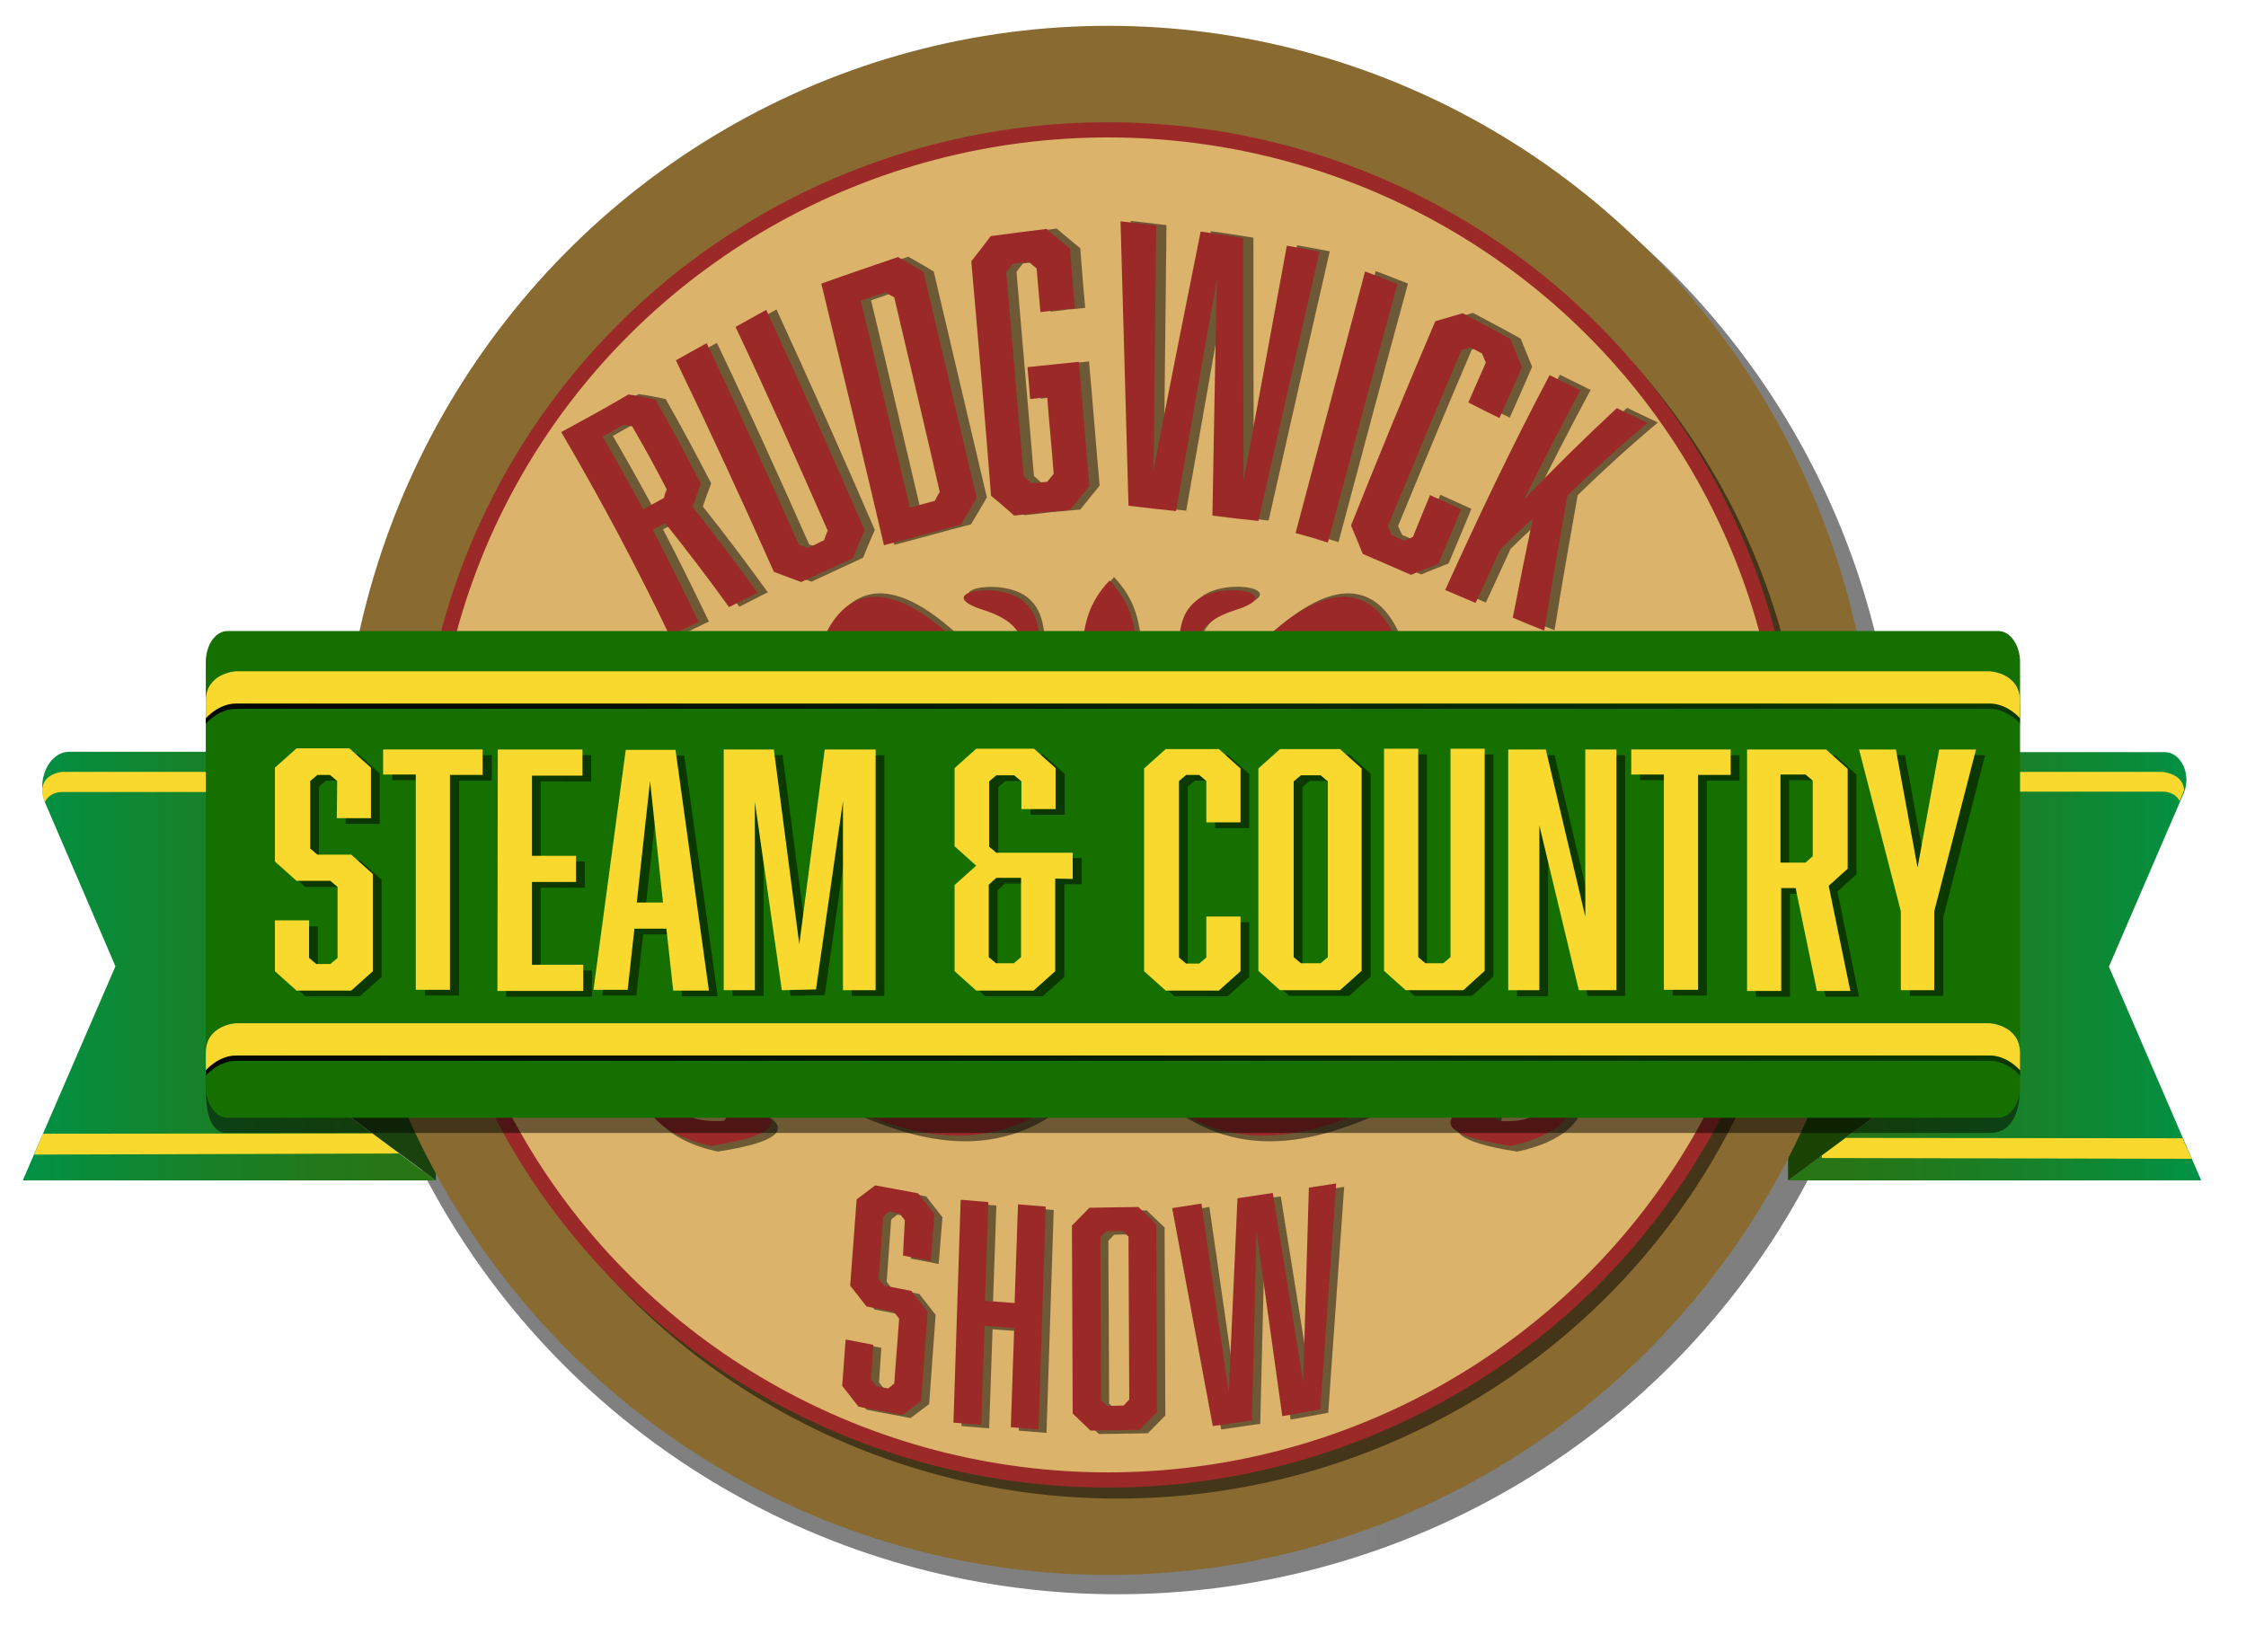 <?xml version="1.0" encoding="utf-8"?>
<!-- Generator: Adobe Illustrator 25.0.1, SVG Export Plug-In . SVG Version: 6.00 Build 0)  -->
<svg version="1.1" id="Layer_1" xmlns="http://www.w3.org/2000/svg" xmlns:xlink="http://www.w3.org/1999/xlink" x="0px" y="0px"
	 viewBox="0 0 591.5 435.2" style="enable-background:new 0 0 591.5 435.2;" xml:space="preserve">
<style type="text/css">
	.st0{fill:none;stroke:url(#SVGID_1_);stroke-width:11;stroke-miterlimit:10;}
	.st1{fill:url(#SVGID_2_);}
	.st2{fill:#FAD92F;}
	.st3{fill:#1A4203;}
	.st4{fill:url(#SVGID_3_);}
	.st5{fill:#1A420D;}
	.st6{fill:#896B31;}
	.st7{fill:none;stroke:url(#SVGID_4_);stroke-width:11;stroke-miterlimit:10;}
	.st8{fill:#DBB36B;stroke:#9B2927;stroke-width:4;stroke-miterlimit:10;}
	.st9{fill:url(#SVGID_5_);}
	.st10{fill:url(#SVGID_6_);}
	.st11{fill:url(#SVGID_7_);}
	.st12{fill:url(#SVGID_8_);}
	.st13{fill:url(#SVGID_9_);}
	.st14{fill:url(#SVGID_10_);}
	.st15{fill:url(#SVGID_11_);}
	.st16{fill:url(#SVGID_12_);}
	.st17{fill:#9B2927;}
	.st18{fill:url(#SVGID_13_);}
	.st19{fill:url(#SVGID_14_);}
	.st20{fill:url(#SVGID_15_);}
	.st21{fill:#167000;}
	.st22{fill:url(#SVGID_16_);}
	.st23{fill:url(#SVGID_17_);}
	.st24{fill:url(#SVGID_18_);}
	.st25{fill:url(#SVGID_19_);}
	.st26{fill:url(#SVGID_20_);}
	.st27{fill:url(#SVGID_21_);}
	.st28{fill:url(#SVGID_22_);}
	.st29{fill:url(#SVGID_23_);}
	.st30{fill:url(#SVGID_24_);}
	.st31{fill:url(#SVGID_25_);}
	.st32{fill:url(#SVGID_26_);}
	.st33{fill:url(#SVGID_27_);}
	.st34{fill:url(#SVGID_28_);}
	.st35{fill:url(#SVGID_29_);}
	.st36{fill:url(#SVGID_30_);}
	.st37{fill:url(#SVGID_31_);}
	.st38{fill:url(#SVGID_32_);}
	.st39{fill:url(#SVGID_33_);}
	.st40{fill:url(#SVGID_34_);}
</style>
<linearGradient id="SVGID_1_" gradientUnits="userSpaceOnUse" x1="88.762" y1="213.18" x2="499.762" y2="213.18" gradientTransform="matrix(1 0 0 -1 0 428.761)">
	<stop  offset="5.338253e-04" style="stop-color:#000300;stop-opacity:0.5"/>
	<stop  offset="0.999" style="stop-color:#000000;stop-opacity:0.5"/>
</linearGradient>
<ellipse class="st0" cx="294.3" cy="215.6" rx="200" ry="198.8"/>
<g>
	
		<linearGradient id="SVGID_2_" gradientUnits="userSpaceOnUse" x1="470.862" y1="-113.72" x2="579.662" y2="-113.72" gradientTransform="matrix(1 0 0 -1 0 140.761)">
		<stop  offset="0" style="stop-color:#297413"/>
		<stop  offset="0.264" style="stop-color:#23781A"/>
		<stop  offset="0.645" style="stop-color:#14842D"/>
		<stop  offset="1" style="stop-color:#009245"/>
	</linearGradient>
	<path class="st1" d="M579.7,310.9H470.9l60.2-44.6v-68.2h39c4.3,0,7.1,5.9,5,10.8l-19.7,45.7L579.7,310.9z"/>
	<polygon class="st2" points="577.2,305.2 479.8,305 479.9,299.7 574.8,299.8 	"/>
	<polygon class="st3" points="470.9,310.9 470.9,290.7 498.2,290.7 	"/>
	<path class="st2" d="M524,203.3h45.4c0,0,5.5,0.3,5.8,4.8c-0.2,0.5-1.2,2.9-1.2,2.9s-0.9-2.5-4.6-2.5H524V203.3z"/>
</g>
<g>
	
		<linearGradient id="SVGID_3_" gradientUnits="userSpaceOnUse" x1="5.962" y1="-113.67" x2="114.662" y2="-113.67" gradientTransform="matrix(1 0 0 -1 0 140.761)">
		<stop  offset="0" style="stop-color:#009245"/>
		<stop  offset="0.355" style="stop-color:#14842D"/>
		<stop  offset="0.736" style="stop-color:#23781A"/>
		<stop  offset="1" style="stop-color:#297413"/>
	</linearGradient>
	<path class="st4" d="M6,310.9h108.7L55,266.6V198H18.3c-5.5,0-8.9,7.6-6.3,13.7l18.4,42.8L6,310.9z"/>
	<polygon class="st2" points="9,304.1 106.4,303.8 106.3,298.5 11.3,298.6 	"/>
	<polygon class="st5" points="114.8,310.9 114.8,290.7 87.5,290.7 	"/>
	<path class="st2" d="M61.9,203.3H16.5c0,0-5.2,0.3-5.4,4.8c0.2,2,0.7,3.2,0.7,3.2s1-2.7,4.7-2.7h45.4V203.3z"/>
</g>
<g>
	<ellipse class="st6" cx="291.8" cy="210.8" rx="202" ry="204"/>
	
		<linearGradient id="SVGID_4_" gradientUnits="userSpaceOnUse" x1="112.962" y1="213.88" x2="475.762" y2="213.88" gradientTransform="matrix(1 0 0 -1 0 428.761)">
		<stop  offset="5.338253e-04" style="stop-color:#000300;stop-opacity:0.5"/>
		<stop  offset="0.999" style="stop-color:#000000;stop-opacity:0.5"/>
	</linearGradient>
	<ellipse class="st7" cx="294.4" cy="214.9" rx="175.9" ry="174.3"/>
	<ellipse class="st8" cx="291.8" cy="212" rx="179.6" ry="177.8"/>
</g>
<g>
	<g>
		
			<linearGradient id="SVGID_5_" gradientUnits="userSpaceOnUse" x1="150.462" y1="293.18" x2="202.229" y2="293.18" gradientTransform="matrix(1 0 0 -1 0 428.761)">
			<stop  offset="5.338253e-04" style="stop-color:#000300;stop-opacity:0.5"/>
			<stop  offset="0.999" style="stop-color:#000000;stop-opacity:0.5"/>
		</linearGradient>
		<path class="st9" d="M150.5,113.7c7-3.8,10.7-5.8,17.7-9.9c2.9,0.4,4.3,0.7,7.1,1.3c4.9,8.6,7.2,13,12,22.2
			c-0.9,2.4-1.4,3.7-2.2,6.1c5.9,7.4,11.6,15,17.1,22.6c-3,1.5-4.5,2.3-7.5,3.8c-5.4-7.5-11-14.8-16.8-22.1
			c-1.3,0.6-1.9,1.1-3.3,1.7c4.2,8,8.2,16.2,12.1,24.3c-3.1,1.5-4.6,2.2-7.6,3.7C170.4,149.3,160.9,131.4,150.5,113.7z M178.3,128.7
			c-3.6-6.9-5.4-10.2-9.1-16.6c-1-0.2-1.4-0.3-2.3-0.4c-2.2,1.3-3.4,1.9-5.5,3.1c4.3,7.4,6.4,11.2,10.7,19.1c2.2-1.2,3.3-1.7,5.5-3
			C177.8,130,178,129.6,178.3,128.7z"/>
		
			<linearGradient id="SVGID_6_" gradientUnits="userSpaceOnUse" x1="180.607" y1="311.43" x2="230.243" y2="311.43" gradientTransform="matrix(1 0 0 -1 0 428.761)">
			<stop  offset="5.338253e-04" style="stop-color:#000300;stop-opacity:0.5"/>
			<stop  offset="0.999" style="stop-color:#000000;stop-opacity:0.5"/>
		</linearGradient>
		<path class="st10" d="M227.3,146.9c-5.4,2.5-8.2,3.8-13.6,6.3c-2.9-1.1-4.4-1.6-7.2-2.7c-8.3-18.7-16.9-37.3-25.8-55.7
			c3.2-1.8,4.8-2.7,8.1-4.5c8.4,17.6,16.4,35.3,24.3,53.1c1,0.3,1.5,0.5,2.4,0.8c1.7-0.7,2.4-1.2,4.2-2c0.4-1,0.5-1.5,1-2.5
			c-7.9-18-15.9-36-24.3-53.7c3.2-1.8,4.9-2.7,8.1-4.5c8.8,19.2,17.5,38.6,25.9,58.1C229.1,142.4,228.5,144,227.3,146.9z"/>
		
			<linearGradient id="SVGID_7_" gradientUnits="userSpaceOnUse" x1="218.962" y1="323.23" x2="259.862" y2="323.23" gradientTransform="matrix(1 0 0 -1 0 428.761)">
			<stop  offset="5.338253e-04" style="stop-color:#000300;stop-opacity:0.5"/>
			<stop  offset="0.999" style="stop-color:#000000;stop-opacity:0.5"/>
		</linearGradient>
		<path class="st11" d="M245.9,71.5c4.7,19.9,9.3,39.7,14,59.5c-1.7,2.9-2.4,4.2-4.2,7.1c-8.1,2.1-12.1,3.3-20.2,5.4
			c-5.4-23-10.9-45.9-16.5-68.9c8.1-2.9,12.1-4.2,20.2-7C241.9,69.2,243.3,69.9,245.9,71.5z M250.2,129.5c-3.9-17.1-8-34.2-12-51.3
			c-0.9-0.5-1.4-0.7-2.2-1.3c-2.7,0.8-3.9,1.3-6.6,2.2c4.4,18.2,8.6,36.4,12.9,54.5c2.7-0.7,3.9-1.1,6.6-1.8
			C249.5,130.9,249.7,130.3,250.2,129.5z"/>
		
			<linearGradient id="SVGID_8_" gradientUnits="userSpaceOnUse" x1="258.462" y1="330.83" x2="289.562" y2="330.83" gradientTransform="matrix(1 0 0 -1 0 428.761)">
			<stop  offset="5.338253e-04" style="stop-color:#000300;stop-opacity:0.5"/>
			<stop  offset="0.999" style="stop-color:#000000;stop-opacity:0.5"/>
		</linearGradient>
		<path class="st12" d="M258.5,68.7c2-2.6,3.1-3.9,5.1-6.6c5.9-0.8,8.8-1.2,14.7-1.9c2.4,2.1,3.7,3.1,6.2,5.2
			c0.5,6.2,0.7,9.4,1.3,15.7c-3.6,0.3-5.4,0.5-9.1,1c-0.4-4.7-0.6-7-1-11.5c-0.9-0.7-1.3-1.1-2-1.7c-1.7,0.2-2.6,0.3-4.3,0.5
			c-0.6,0.8-1.1,1.3-1.7,2.2c1.5,18,3.1,35.9,4.6,53.8c0.9,0.7,1.2,1.1,2,1.8c1.7-0.2,2.6-0.2,4.2-0.4c0.6-0.8,1.1-1.3,1.7-2.1
			c-0.6-8-1.1-12.2-1.7-20.2c-1.8,0.2-2.7,0.3-4.5,0.5c-0.3-3.4-0.4-5-0.7-8.4c5.4-0.6,8.1-0.8,13.5-1.4c1,10.9,1.8,21.8,2.8,32.7
			c-2,2.5-3.1,3.8-5.1,6.3c-5.9,0.5-8.8,0.8-14.7,1.5c-2.4-2.1-3.6-3.2-6.1-5.2C262.1,109.8,260.3,89.3,258.5,68.7z"/>
		
			<linearGradient id="SVGID_9_" gradientUnits="userSpaceOnUse" x1="297.762" y1="331.13" x2="350.062" y2="331.13" gradientTransform="matrix(1 0 0 -1 0 428.761)">
			<stop  offset="5.338253e-04" style="stop-color:#000300;stop-opacity:0.5"/>
			<stop  offset="0.999" style="stop-color:#000000;stop-opacity:0.5"/>
		</linearGradient>
		<path class="st13" d="M322,135.7c0.4-20.8,0.7-41.6,1.2-62.4c-3.6,20.4-7.2,40.8-10.8,61.2c-5-0.5-7.5-0.8-12.5-1.4
			c-0.7-25-1.4-49.9-2.1-74.9c3.7,0.4,5.6,0.6,9.4,1.1c-0.2,21.5-0.5,42.9-0.7,64.4c4-20.9,8.2-41.9,12.4-62.8
			c4.5,0.6,6.7,1,11.2,1.7c0,21.4,0,42.6,0.1,64c3.8-20.6,7.6-41.4,11.4-62c3.5,0.6,5.2,1,8.6,1.6c-5.4,23.6-10.8,47.3-16.1,70.9
			C329.2,136.6,326.9,136.3,322,135.7z"/>
		
			<linearGradient id="SVGID_10_" gradientUnits="userSpaceOnUse" x1="343.897" y1="321.68" x2="370.739" y2="321.68" gradientTransform="matrix(1 0 0 -1 0 428.761)">
			<stop  offset="5.338253e-04" style="stop-color:#000300;stop-opacity:0.5"/>
			<stop  offset="0.999" style="stop-color:#000000;stop-opacity:0.5"/>
		</linearGradient>
		<path class="st14" d="M362.3,71.4c3.4,1.3,5.1,1.9,8.5,3.3c-6.2,22.6-12.2,45.4-18.3,68.1c-3.4-1.1-5.1-1.6-8.5-2.5
			C350,117.3,356.1,94.4,362.3,71.4z"/>
		
			<linearGradient id="SVGID_11_" gradientUnits="userSpaceOnUse" x1="358.462" y1="311.93" x2="403.412" y2="311.93" gradientTransform="matrix(1 0 0 -1 0 428.761)">
			<stop  offset="5.338253e-04" style="stop-color:#000300;stop-opacity:0.5"/>
			<stop  offset="0.999" style="stop-color:#000000;stop-opacity:0.5"/>
		</linearGradient>
		<path class="st15" d="M380.7,84.5c2.9-0.8,4.4-1.3,7.2-2.1c5,2.7,7.6,4,12.6,6.8c1.2,3,1.8,4.4,3,7.4c-2.3,5.3-3.5,8-5.9,13.4
			c-3.3-1.6-4.9-2.4-8.2-4.1c1.8-4.2,2.8-6.3,4.6-10.5c-0.4-1-0.6-1.5-1-2.4c-1.2-0.6-1.8-1-3.1-1.6c-1,0.3-1.4,0.4-2.3,0.7
			c-6.6,15.4-13,30.9-19.4,46.4c0.4,1,0.6,1.5,1.1,2.4c1.3,0.5,1.8,0.8,3.1,1.4c1-0.4,1.5-0.5,2.4-1c1.8-4.4,2.7-6.6,4.5-11
			c3.3,1.5,4.9,2.2,8.2,3.7c-2.3,5.7-3.6,8.6-6,14.4c-2.9,1.2-4.4,1.7-7.2,2.9c-5-2.2-7.6-3.3-12.7-5.5c-1.2-3-1.8-4.4-3.1-7.5
			C365.7,120.5,373,102.5,380.7,84.5z"/>
		
			<linearGradient id="SVGID_12_" gradientUnits="userSpaceOnUse" x1="383.262" y1="296.43" x2="436.562" y2="296.43" gradientTransform="matrix(1 0 0 -1 0 428.761)">
			<stop  offset="5.338253e-04" style="stop-color:#000300;stop-opacity:0.5"/>
			<stop  offset="0.999" style="stop-color:#000000;stop-opacity:0.5"/>
		</linearGradient>
		<path class="st16" d="M397.8,144.6c-2.6,5.6-3.8,8.4-6.5,14.1c-3.2-1.4-4.8-2-8-3.4c8.6-19,17.6-37.9,27.5-56.6
			c3.2,1.6,4.9,2.4,8.1,4c-5.1,9.5-10,19-14.8,28.7c7.9-8.2,16-16.2,24.4-24c3.2,1.6,4.9,2.3,8.1,3.9c-7.3,6.1-14.4,12.6-21.1,19.1
			c-2.1,11.8-4.2,23.7-6.1,35.6c-3.3-1.3-5-2-8.3-3.4c1.7-8.8,3.5-17.6,5.3-26.2C403.1,139.6,401.2,141.2,397.8,144.6z"/>
	</g>
</g>
<g>
	<g>
		<path class="st17" d="M147.8,113.8c7-3.8,10.7-5.8,17.7-9.9c2.9,0.4,4.3,0.7,7.1,1.3c4.9,8.6,7.2,13,12,22.2
			c-0.9,2.4-1.4,3.7-2.2,6.1c5.9,7.4,11.6,15,17.1,22.6c-3,1.5-4.5,2.3-7.5,3.8c-5.4-7.5-11-14.8-16.8-22.1
			c-1.3,0.6-1.9,1.1-3.3,1.7c4.2,8,8.2,16.2,12.1,24.3c-3.1,1.5-4.6,2.2-7.6,3.7C167.7,149.4,158.2,131.5,147.8,113.8z M175.6,128.9
			c-3.6-6.9-5.4-10.2-9.1-16.6c-1-0.2-1.4-0.3-2.3-0.4c-2.2,1.3-3.4,1.9-5.5,3.1c4.3,7.4,6.4,11.2,10.7,19.1c2.2-1.2,3.3-1.7,5.5-3
			C175,130.1,175.3,129.7,175.6,128.9z"/>
		<path class="st17" d="M224.6,147c-5.4,2.5-8.2,3.8-13.6,6.3c-2.9-1.1-4.4-1.6-7.2-2.7c-8.3-18.7-16.9-37.3-25.8-55.7
			c3.2-1.8,4.8-2.7,8.1-4.5c8.4,17.6,16.4,35.3,24.3,53.1c1,0.3,1.5,0.5,2.4,0.8c1.7-0.7,2.4-1.2,4.2-2c0.4-1,0.5-1.5,1-2.5
			c-7.9-18-15.9-36-24.3-53.7c3.2-1.8,4.9-2.7,8.1-4.5c8.8,19.2,17.5,38.6,25.9,58.1C226.4,142.5,225.7,144.1,224.6,147z"/>
		<path class="st17" d="M243.2,71.6c4.7,19.9,9.3,39.7,14,59.5c-1.7,2.9-2.4,4.2-4.2,7.1c-8.1,2.1-12.1,3.3-20.2,5.4
			c-5.4-23-10.9-45.9-16.5-68.9c8.1-2.9,12.1-4.2,20.2-7C239.2,69.3,240.6,70,243.2,71.6z M247.5,129.6c-3.9-17.1-8-34.2-12-51.3
			c-0.9-0.5-1.4-0.7-2.2-1.3c-2.7,0.8-3.9,1.3-6.6,2.2c4.4,18.2,8.6,36.4,12.9,54.5c2.7-0.7,3.9-1.1,6.6-1.8
			C246.7,131,246.9,130.4,247.5,129.6z"/>
		<path class="st17" d="M255.8,68.8c2-2.6,3.1-3.9,5.1-6.6c5.9-0.8,8.8-1.2,14.7-1.9c2.4,2.1,3.7,3.1,6.2,5.2
			c0.5,6.2,0.7,9.4,1.3,15.7c-3.6,0.3-5.4,0.5-9.1,1c-0.4-4.7-0.6-7-1-11.5c-0.9-0.7-1.3-1.1-2-1.7c-1.7,0.2-2.6,0.3-4.3,0.5
			c-0.6,0.8-1.1,1.3-1.7,2.2c1.5,18,3.1,35.9,4.6,53.8c0.9,0.7,1.2,1.1,2,1.8c1.7-0.2,2.6-0.2,4.2-0.4c0.6-0.8,1.1-1.3,1.7-2.1
			c-0.6-8-1.1-12.2-1.7-20.2c-1.8,0.2-2.7,0.3-4.5,0.5c-0.3-3.4-0.4-5-0.7-8.4c5.4-0.6,8.1-0.8,13.5-1.4c1,10.9,1.8,21.8,2.8,32.7
			c-2,2.5-3.1,3.8-5.1,6.3c-5.9,0.5-8.8,0.8-14.7,1.5c-2.4-2.1-3.6-3.2-6.1-5.2C259.4,109.9,257.6,89.4,255.8,68.8z"/>
		<path class="st17" d="M319.3,135.8c0.4-20.8,0.7-41.6,1.2-62.4c-3.6,20.4-7.2,40.8-10.8,61.2c-5-0.5-7.5-0.8-12.5-1.4
			c-0.7-25-1.4-49.9-2.1-74.9c3.7,0.4,5.6,0.6,9.4,1.1c-0.2,21.5-0.5,42.9-0.7,64.4c4-20.9,8.2-41.9,12.4-62.8
			c4.5,0.6,6.7,1,11.2,1.7c0,21.4,0,42.6,0.1,64c3.8-20.6,7.6-41.4,11.4-62c3.5,0.6,5.2,1,8.6,1.6c-5.4,23.6-10.8,47.3-16.1,70.9
			C326.5,136.7,324.2,136.4,319.3,135.8z"/>
		<path class="st17" d="M359.5,71.5c3.4,1.3,5.1,1.9,8.5,3.3c-6.2,22.6-12.2,45.4-18.3,68.1c-3.4-1.1-5.1-1.6-8.5-2.5
			C347.3,117.4,353.4,94.5,359.5,71.5z"/>
		<path class="st17" d="M378,84.6c2.9-0.8,4.4-1.3,7.2-2.1c5,2.7,7.6,4,12.6,6.8c1.2,3,1.8,4.4,3,7.4c-2.3,5.3-3.5,8-5.9,13.4
			c-3.3-1.6-4.9-2.4-8.2-4.1c1.8-4.2,2.8-6.3,4.6-10.5c-0.4-1-0.6-1.5-1-2.4c-1.2-0.6-1.8-1-3.1-1.6c-1,0.3-1.4,0.4-2.3,0.7
			c-6.6,15.4-13,30.9-19.4,46.4c0.4,1,0.6,1.5,1.1,2.4c1.3,0.5,1.8,0.8,3.1,1.4c1-0.4,1.5-0.5,2.4-1c1.8-4.4,2.7-6.6,4.5-11
			c3.3,1.5,4.9,2.2,8.2,3.7c-2.3,5.7-3.6,8.6-6,14.4c-2.9,1.2-4.4,1.7-7.2,2.9c-5-2.2-7.6-3.3-12.7-5.5c-1.2-3-1.8-4.4-3.1-7.5
			C362.9,120.6,370.3,102.6,378,84.6z"/>
		<path class="st17" d="M395.1,144.7c-2.6,5.6-3.8,8.4-6.5,14.1c-3.2-1.4-4.8-2-8-3.4c8.6-19,17.6-37.9,27.5-56.6
			c3.2,1.6,4.9,2.4,8.1,4c-5.1,9.5-10,19-14.8,28.7c7.9-8.2,16-16.2,24.4-24c3.2,1.6,4.9,2.3,8.1,3.9c-7.3,6.1-14.4,12.6-21.1,19.1
			c-2.1,11.8-4.2,23.7-6.1,35.6c-3.3-1.3-5-2-8.3-3.4c1.7-8.8,3.5-17.6,5.3-26.2C400.3,139.7,398.5,141.3,395.1,144.7z"/>
	</g>
</g>
<linearGradient id="SVGID_13_" gradientUnits="userSpaceOnUse" x1="155.269" y1="250.88" x2="431.455" y2="250.88" gradientTransform="matrix(1 0 0 -1 0 428.761)">
	<stop  offset="5.338253e-04" style="stop-color:#000300;stop-opacity:0.5"/>
	<stop  offset="0.999" style="stop-color:#000000;stop-opacity:0.5"/>
</linearGradient>
<path class="st18" d="M293.4,152c-11.6,12.3-1.8,21.3-15.8,19.7c-4.3-0.7-0.4-9.2-7.2-14.5c-6.8-5.2-24.1-1.8-10.1,2.6
	c14,4.4,9.3,12.8,9.3,12.8c0.2,11.7,22.6,4.4,9.6,11c-26.5,18.6-63.8,7.7-51.7-13c17.8-10,14,9.4,14,9.4c-15.3-4.7,3.5,7.4,3.5,7.4
	c27.2,0,6.4-21,6.4-21c-30.7-27.5-35.9,9.8-35.9,9.8c-17.8-13.6-46.1,8.2-46.1,8.2c-21.7-0.8-13.6,5.1-6.8,6.9
	c6.8,1.9,16.7-9.7,18.1,0c1.4,9.7,16,12.5,16,12.5c30.6-5.1,3.2-13.3,3.2-13.3c-9.5,0-3.8,3-3.8,3c6.7,0,3.7,3.7,3.7,3.7
	c-12,0.8-10.5-5.6-10.5-5.6c8.5-38.4,55.5,39.6,96.3-4.4l7.8-0.4l7.8,0.4c40.8,44,87.7-34,96.3,4.4c0,0,1.6,6.6-10.5,5.6
	c0,0-3-3.7,3.7-3.7c0,0,5.6-3-3.8-3c0,0-27.3,8.2,3.2,13.3c0,0,14.6-2.6,16-12.5c1.4-9.8,11.3,1.9,18.1,0c6.8-1.9,14.9-7.8-6.8-6.9
	c0,0-28.3-21.9-46.1-8.2c0,0-5.2-37.3-35.9-9.8c0,0-20.7,21,6.4,21c0,0,18.9-12,3.5-7.4c0,0-3.8-19.5,14-9.4
	c12.1,20.7-25,31.5-51.7,13c-13-6.5,9.4,0.8,9.6-11c0,0-4.7-8.4,9.3-12.8s-3.3-7.9-10.1-2.6c-6.8,5.2-2.9,13.7-7.2,14.5
	C295.2,173.3,305,164.3,293.4,152"/>
<linearGradient id="SVGID_14_" gradientUnits="userSpaceOnUse" x1="143.993" y1="151.38" x2="444.493" y2="151.38" gradientTransform="matrix(1 0 0 -1 0 428.761)">
	<stop  offset="5.338253e-04" style="stop-color:#000300;stop-opacity:0.5"/>
	<stop  offset="0.999" style="stop-color:#000000;stop-opacity:0.5"/>
</linearGradient>
<path class="st19" d="M294.5,251.5c-12.6,12.3-2,21.3-17.2,19.7c-4.6-0.7-0.5-9.2-7.9-14.5c-7.4-5.2-26.2-1.8-11,2.6
	c15.2,4.4,10.1,12.8,10.1,12.8c0.2,11.7,24.6,4.4,10.4,11c-28.9,18.6-69.4,7.7-56.2-13c19.4-10,15.2,9.4,15.2,9.4
	c-16.7-4.7,3.8,7.4,3.8,7.4c29.6,0,7-21,7-21c-33.4-27.5-39.1,9.8-39.1,9.8c-19.4-13.6-50.2,8.2-50.2,8.2
	c-23.7-0.8-14.8,5.1-7.4,6.9c7.4,1.9,18.2-9.7,19.7,0s17.4,12.5,17.4,12.5c33.3-5.1,3.5-13.3,3.5-13.3c-10.3,0-4.2,3-4.2,3
	c7.3,0,4.1,3.7,4.1,3.7c-13.1,0.8-11.5-5.6-11.5-5.6c9.3-38.4,60.4,39.6,104.8-4.4l8.5-0.4l8.5,0.4c44.4,44,95.4-34,104.8,4.4
	c0,0,1.7,6.6-11.5,5.6c0,0-3.2-3.7,4.1-3.7c0,0,6.1-3-4.2-3c0,0-29.7,8.2,3.5,13.3c0,0,15.9-2.6,17.4-12.5s12.3,1.9,19.7,0
	s16.2-7.8-7.4-6.9c0,0-30.8-21.9-50.2-8.2c0,0-5.7-37.3-39.1-9.8c0,0-22.5,21,7,21c0,0,20.5-12,3.8-7.4c0,0-4.2-19.5,15.2-9.4
	c13.2,20.7-27.2,31.5-56.2,13c-14.1-6.5,10.2,0.8,10.4-11c0,0-5.1-8.4,10.1-12.8s-3.6-7.9-11-2.6c-7.4,5.2-3.1,13.7-7.9,14.5
	C296.5,272.7,307.1,263.7,294.5,251.5"/>
<path class="st17" d="M292.7,250c-12.6,12.3-2,21.3-17.2,19.7c-4.6-0.7-0.5-9.2-7.9-14.5c-7.4-5.2-26.2-1.8-11,2.6
	c15.2,4.4,10.1,12.8,10.1,12.8c0.2,11.7,24.6,4.4,10.4,11c-28.9,18.6-69.4,7.7-56.2-13c19.4-10,15.2,9.4,15.2,9.4
	c-16.7-4.7,3.8,7.4,3.8,7.4c29.6,0,7-21,7-21c-33.4-27.5-39.1,9.8-39.1,9.8c-19.4-13.6-50.2,8.2-50.2,8.2
	c-23.7-0.8-14.8,5.1-7.4,6.9c7.4,1.9,18.2-9.7,19.7,0s17.4,12.5,17.4,12.5c33.3-5.1,3.5-13.3,3.5-13.3c-10.3,0-4.2,3-4.2,3
	c7.3,0,4.1,3.7,4.1,3.7c-13.1,0.8-11.5-5.6-11.5-5.6c9.3-38.4,60.4,39.6,104.8-4.4l8.5-0.4l8.5,0.4c44.4,44,95.4-34,104.8,4.4
	c0,0,1.7,6.6-11.5,5.6c0,0-3.2-3.7,4.1-3.7c0,0,6.1-3-4.2-3c0,0-29.7,8.2,3.5,13.3c0,0,15.9-2.6,17.4-12.5c1.5-9.8,12.3,1.9,19.7,0
	c7.4-1.9,16.2-7.8-7.4-6.9c0,0-30.8-21.9-50.2-8.2c0,0-5.7-37.3-39.1-9.8c0,0-22.5,21,7,21c0,0,20.5-12,3.8-7.4
	c0,0-4.2-19.5,15.2-9.4c13.2,20.7-27.2,31.5-56.2,13c-14.1-6.5,10.2,0.8,10.4-11c0,0-5.1-8.4,10.1-12.8s-3.6-7.9-11-2.6
	c-7.4,5.2-3.1,13.7-7.9,14.5C294.7,271.2,305.4,262.2,292.7,250"/>
<path class="st17" d="M292.2,152.9c-11.6,12.3-1.8,21.3-15.8,19.7c-4.3-0.7-0.4-9.2-7.2-14.5c-6.8-5.2-24.1-1.8-10.1,2.6
	c14,4.4,9.3,12.8,9.3,12.8c0.2,11.7,22.6,4.4,9.6,11c-26.5,18.6-63.8,7.7-51.7-13c17.8-10,14,9.4,14,9.4c-15.3-4.7,3.5,7.4,3.5,7.4
	c27.2,0,6.4-21,6.4-21c-30.7-27.5-35.9,9.8-35.9,9.8c-17.8-13.6-46.1,8.2-46.1,8.2c-21.7-0.8-13.6,5.1-6.8,6.9
	c6.8,1.9,16.7-9.7,18.1,0s16,12.5,16,12.5c30.6-5.1,3.2-13.3,3.2-13.3c-9.5,0-3.8,3-3.8,3c6.7,0,3.7,3.7,3.7,3.7
	c-12,0.8-10.5-5.6-10.5-5.6c8.5-38.4,55.5,39.6,96.3-4.4l7.8-0.4l7.8,0.4c40.8,44,87.7-34,96.3,4.4c0,0,1.6,6.6-10.5,5.6
	c0,0-3-3.7,3.7-3.7c0,0,5.6-3-3.8-3c0,0-27.3,8.2,3.2,13.3c0,0,14.6-2.6,16-12.5s11.3,1.9,18.1,0c6.8-1.9,14.9-7.8-6.8-6.9
	c0,0-28.3-21.9-46.1-8.2c0,0-5.2-37.3-35.9-9.8c0,0-20.7,21,6.4,21c0,0,18.9-12,3.5-7.4c0,0-3.8-19.5,14-9.4
	c12.1,20.7-25,31.5-51.7,13c-13-6.5,9.4,0.8,9.6-11c0,0-4.7-8.4,9.3-12.8s-3.3-7.9-10.1-2.6c-6.8,5.2-2.9,13.7-7.2,14.5
	C294,174.1,303.8,165.1,292.2,152.9"/>
<linearGradient id="SVGID_15_" gradientUnits="userSpaceOnUse" x1="292.511" y1="225.733" x2="293.722" y2="22.225" gradientTransform="matrix(1 0 0 -1 0 428.761)">
	<stop  offset="5.338253e-04" style="stop-color:#000300;stop-opacity:0.5"/>
	<stop  offset="0.999" style="stop-color:#000000;stop-opacity:0.5"/>
</linearGradient>
<path class="st20" d="M61.1,213.6h463c3.1,0,5.6,2.5,5.6,5.4l2.2,68.6c0,3-0.9,10.8-7.9,10.8H59.3c-5.2-0.5-5.1-9.3-5.1-12.3
	l1.2-67.2C55.5,216,58,213.6,61.1,213.6z"/>
<path class="st21" d="M59.9,166.2h466.4c3.1,0,5.7,3.7,5.7,8.2v111.8c0,4.5-2.6,8.2-5.7,8.2H59.9c-3.1,0-5.7-3.7-5.7-8.2V174.4
	C54.2,169.8,56.8,166.2,59.9,166.2z"/>
<g>
	
		<linearGradient id="SVGID_16_" gradientUnits="userSpaceOnUse" x1="54.162" y1="244.38" x2="531.962" y2="244.38" gradientTransform="matrix(1 0 0 -1 0 428.761)">
		<stop  offset="0" style="stop-color:#000300"/>
		<stop  offset="0.999" style="stop-color:#000000;stop-opacity:0.5"/>
	</linearGradient>
	<path class="st22" d="M523.9,178.2H62.2c0,0-8,0.4-8,7.8v4.6c0,0,3.3-3.9,8-3.9H524c4.7,0,8,3.9,8,3.9V186
		C531.9,178.5,523.9,178.2,523.9,178.2z"/>
	
		<linearGradient id="SVGID_17_" gradientUnits="userSpaceOnUse" x1="54.162" y1="151.68" x2="531.962" y2="151.68" gradientTransform="matrix(1 0 0 -1 0 428.761)">
		<stop  offset="0" style="stop-color:#000300"/>
		<stop  offset="0.999" style="stop-color:#000000;stop-opacity:0.5"/>
	</linearGradient>
	<path class="st23" d="M523.9,270.9H62.2c0,0-8,0.4-8,7.8v4.6c0,0,3.3-3.9,8-3.9H524c4.7,0,8,3.9,8,3.9v-4.6
		C531.9,271.4,523.9,270.9,523.9,270.9z"/>
</g>
<g>
	<path class="st2" d="M523.9,176.8H62.2c0,0-8,0.4-8,7.8v4.6c0,0,3.3-3.9,8-3.9H524c4.7,0,8,3.9,8,3.9v-4.6
		C531.9,177.1,523.9,176.8,523.9,176.8z"/>
	<path class="st2" d="M523.9,269.5H62.2c0,0-8,0.4-8,7.8v4.6c0,0,3.3-3.9,8-3.9H524c4.7,0,8,3.9,8,3.9v-4.6
		C531.9,269.9,523.9,269.5,523.9,269.5z"/>
</g>
<g>
	
		<linearGradient id="SVGID_18_" gradientUnits="userSpaceOnUse" x1="74.662" y1="198.28" x2="100.462" y2="198.28" gradientTransform="matrix(1 0 0 -1 0 428.761)">
		<stop  offset="5.338253e-04" style="stop-color:#000300;stop-opacity:0.5"/>
		<stop  offset="0.999" style="stop-color:#000000;stop-opacity:0.5"/>
	</linearGradient>
	<path class="st24" d="M91.1,207.2l-1.9-1.6h-3.3l-1.9,1.6V225l1.9,1.6h8.9l5.7,5.1v25.6l-5.7,5.1H80.4l-5.7-5.1V244h9v9.9l1.9,1.6
		h3.7l1.9-1.6v-18.7l-1.9-1.6h-8.9l-5.7-5.2v-24.7l5.7-5.1h13.9l5.7,5.1V217h-9L91.1,207.2L91.1,207.2z"/>
	
		<linearGradient id="SVGID_19_" gradientUnits="userSpaceOnUse" x1="103.187" y1="198.23" x2="129.427" y2="198.23" gradientTransform="matrix(1 0 0 -1 0 428.761)">
		<stop  offset="5.338253e-04" style="stop-color:#000300;stop-opacity:0.5"/>
		<stop  offset="0.999" style="stop-color:#000000;stop-opacity:0.5"/>
	</linearGradient>
	<path class="st25" d="M120.9,205.5v56.7h-9v-56.7h-8.6v-6.6h26.2v6.7h-8.6V205.5z"/>
	
		<linearGradient id="SVGID_20_" gradientUnits="userSpaceOnUse" x1="133.262" y1="198.08" x2="155.862" y2="198.08" gradientTransform="matrix(1 0 0 -1 0 428.761)">
		<stop  offset="5.338253e-04" style="stop-color:#000300;stop-opacity:0.5"/>
		<stop  offset="0.999" style="stop-color:#000000;stop-opacity:0.5"/>
	</linearGradient>
	<path class="st26" d="M133.4,198.9h22.3v6.9h-13.3v21.1H154v6.9h-11.6v21.8h13.5v6.9h-22.6L133.4,198.9L133.4,198.9z"/>
	
		<linearGradient id="SVGID_21_" gradientUnits="userSpaceOnUse" x1="158.562" y1="198.08" x2="188.962" y2="198.08" gradientTransform="matrix(1 0 0 -1 0 428.761)">
		<stop  offset="5.338253e-04" style="stop-color:#000300;stop-opacity:0.5"/>
		<stop  offset="0.999" style="stop-color:#000000;stop-opacity:0.5"/>
	</linearGradient>
	<path class="st27" d="M169.4,245.9l-1.8,16.3h-9l8.5-63.2h13.1l8.8,63.4h-9.4l-1.8-16.3h-8.4L169.4,245.9L169.4,245.9z
		 M173.5,207.2l-3.5,32h6.9L173.5,207.2z"/>
	
		<linearGradient id="SVGID_22_" gradientUnits="userSpaceOnUse" x1="192.903" y1="198.18" x2="232.903" y2="198.18" gradientTransform="matrix(1 0 0 -1 0 428.761)">
		<stop  offset="5.338253e-04" style="stop-color:#000300;stop-opacity:0.5"/>
		<stop  offset="0.999" style="stop-color:#000000;stop-opacity:0.5"/>
	</linearGradient>
	<path class="st28" d="M208.2,262.3l-7.1-49.6v49.6h-8.2v-63.4h13.2l6.7,51.3l6.7-51.3h13.4v63.4h-8.6v-49.8l-7.1,49.6L208.2,262.3
		L208.2,262.3z"/>
	
		<linearGradient id="SVGID_23_" gradientUnits="userSpaceOnUse" x1="253.662" y1="198.23" x2="284.862" y2="198.23" gradientTransform="matrix(1 0 0 -1 0 428.761)">
		<stop  offset="5.338253e-04" style="stop-color:#000300;stop-opacity:0.5"/>
		<stop  offset="0.999" style="stop-color:#000000;stop-opacity:0.5"/>
	</linearGradient>
	<path class="st29" d="M280.3,232.9v24.4l-5.7,5.1h-15.1l-5.7-5.1v-22.7l5.7-5.1l-5.8-5.1v-20.6l5.7-5.1h15.3l5.7,5.1v10.8h-9v-7.3
		l-1.9-1.6h-4.7l-1.9,1.6v17.1l1.9,1.6h20.1v6.9H280.3L280.3,232.9z M262.7,234.5v19.1l1.9,1.6h4.7l1.9-1.6v-20.9h-6.5L262.7,234.5z
		"/>
	
		<linearGradient id="SVGID_24_" gradientUnits="userSpaceOnUse" x1="303.562" y1="198.18" x2="328.962" y2="198.18" gradientTransform="matrix(1 0 0 -1 0 428.761)">
		<stop  offset="5.338253e-04" style="stop-color:#000300;stop-opacity:0.5"/>
		<stop  offset="0.999" style="stop-color:#000000;stop-opacity:0.5"/>
	</linearGradient>
	<path class="st30" d="M303.6,203.9l5.7-5.1h14l5.7,5.1v14.2h-9v-10.9l-1.9-1.6h-3.4l-1.9,1.6v46.5l1.9,1.6h3.4l1.9-1.6v-10.8h9
		v14.4l-5.7,5.1h-14l-5.7-5.1L303.6,203.9L303.6,203.9z"/>
	
		<linearGradient id="SVGID_25_" gradientUnits="userSpaceOnUse" x1="333.762" y1="198.28" x2="360.962" y2="198.28" gradientTransform="matrix(1 0 0 -1 0 428.761)">
		<stop  offset="5.338253e-04" style="stop-color:#000300;stop-opacity:0.5"/>
		<stop  offset="0.999" style="stop-color:#000000;stop-opacity:0.5"/>
	</linearGradient>
	<path class="st31" d="M361,257.2l-5.7,5.1h-15.8l-5.7-5.1v-53.4l5.7-5.1h15.8l5.7,5.1V257.2z M344.9,205.7l-1.9,1.6v46.3l1.9,1.6
		h5.2l1.9-1.6v-46.3l-1.9-1.6H344.9z"/>
	
		<linearGradient id="SVGID_26_" gradientUnits="userSpaceOnUse" x1="366.733" y1="198.28" x2="393.181" y2="198.28" gradientTransform="matrix(1 0 0 -1 0 428.761)">
		<stop  offset="5.338253e-04" style="stop-color:#000300;stop-opacity:0.5"/>
		<stop  offset="0.999" style="stop-color:#000000;stop-opacity:0.5"/>
	</linearGradient>
	<path class="st32" d="M387.7,262.3h-15.2l-5.7-5.1v-58.5h9v54.9l1.9,1.6h4.7l1.9-1.6v-54.9h9v58.5L387.7,262.3z"/>
	
		<linearGradient id="SVGID_27_" gradientUnits="userSpaceOnUse" x1="399.508" y1="198.13" x2="427.926" y2="198.13" gradientTransform="matrix(1 0 0 -1 0 428.761)">
		<stop  offset="5.338253e-04" style="stop-color:#000300;stop-opacity:0.5"/>
		<stop  offset="0.999" style="stop-color:#000000;stop-opacity:0.5"/>
	</linearGradient>
	<path class="st33" d="M399.5,198.9h9.9l10.4,44v-44h8.2v63.4h-9.9L407.7,219v43.4h-8.2V198.9z"/>
	
		<linearGradient id="SVGID_28_" gradientUnits="userSpaceOnUse" x1="431.862" y1="198.23" x2="458.103" y2="198.23" gradientTransform="matrix(1 0 0 -1 0 428.761)">
		<stop  offset="5.338253e-04" style="stop-color:#000300;stop-opacity:0.5"/>
		<stop  offset="0.999" style="stop-color:#000000;stop-opacity:0.5"/>
	</linearGradient>
	<path class="st34" d="M449.5,205.5v56.7h-9v-56.7h-8.6v-6.6h26.2v6.7h-8.6V205.5z"/>
	
		<linearGradient id="SVGID_29_" gradientUnits="userSpaceOnUse" x1="462.162" y1="198.08" x2="489.562" y2="198.08" gradientTransform="matrix(1 0 0 -1 0 428.761)">
		<stop  offset="5.338253e-04" style="stop-color:#000300;stop-opacity:0.5"/>
		<stop  offset="0.999" style="stop-color:#000000;stop-opacity:0.5"/>
	</linearGradient>
	<path class="st35" d="M462.2,198.9h21l5.7,5.1v26.3l-5,4.5l5.7,27.7h-8.8l-5.6-27.1h-3.8v27.1h-9V199h-0.2V198.9z M479.7,227v-19.9
		l-1.9-1.6h-6.6v23.2h6.6L479.7,227z"/>
	
		<linearGradient id="SVGID_30_" gradientUnits="userSpaceOnUse" x1="491.92" y1="198.18" x2="522.828" y2="198.18" gradientTransform="matrix(1 0 0 -1 0 428.761)">
		<stop  offset="5.338253e-04" style="stop-color:#000300;stop-opacity:0.5"/>
		<stop  offset="0.999" style="stop-color:#000000;stop-opacity:0.5"/>
	</linearGradient>
	<path class="st36" d="M503,262.3v-20.8l-11-42.6h9.7l5.7,31.1l5.7-31.1h9.7l-11,42.6v20.8H503z"/>
</g>
<g>
	<path class="st2" d="M88.8,205.7l-1.9-1.6h-3.3l-1.9,1.6v17.8l1.9,1.6h8.9l5.7,5.1v25.6l-5.7,5.1H78.1l-5.7-5.1v-13.4h9v9.9
		l1.9,1.6H87l1.9-1.6v-18.7L87,232h-8.9l-5.7-5.1v-24.7l5.7-5.1H92l5.7,5.1v13.3h-9L88.8,205.7L88.8,205.7z"/>
	<path class="st2" d="M118.5,204v56.7h-9V204h-8.6v-6.6h26.2v6.7h-8.6V204z"/>
	<path class="st2" d="M131.1,197.4h22.3v6.9h-13.3v21.1h11.6v6.9h-11.6v21.8h13.5v6.9H131L131.1,197.4L131.1,197.4z"/>
	<path class="st2" d="M167.1,244.4l-1.8,16.3h-9l8.5-63.2h13.1l8.8,63.4h-9.4l-1.8-16.3h-8.4L167.1,244.4L167.1,244.4z M171.2,205.7
		l-3.5,32h6.9L171.2,205.7z"/>
	<path class="st2" d="M205.9,260.8l-7.1-49.6v49.6h-8.2v-63.4h13.2l6.7,51.3l6.7-51.3h13.4v63.4H222V211l-7.1,49.6L205.9,260.8
		L205.9,260.8z"/>
	<path class="st2" d="M277.9,231.4v24.4l-5.7,5.1h-15.1l-5.7-5.1v-22.7l5.7-5.1l-5.7-5.1v-20.6l5.7-5.1h15.2l5.7,5.1v10.8h-9v-7.3
		l-1.9-1.6h-4.7l-1.9,1.6V223l1.9,1.6h20.1v6.9L277.9,231.4L277.9,231.4z M260.4,233v19.1l1.9,1.6h4.7l1.9-1.6v-20.9h-6.5L260.4,233
		z"/>
	<path class="st2" d="M301.3,202.4l5.7-5.1h14l5.7,5.1v14.2h-9v-10.9l-1.9-1.6h-3.4l-1.9,1.6v46.5l1.9,1.6h3.4l1.9-1.6v-10.8h9v14.4
		l-5.7,5.1h-14l-5.7-5.1V202.4z"/>
	<path class="st2" d="M358.6,255.7l-5.7,5.1h-15.8l-5.7-5.1v-53.3l5.7-5.1h15.8l5.7,5.1V255.7z M342.6,204.2l-1.9,1.6v46.3l1.9,1.6
		h5.2l1.9-1.6v-46.3l-1.9-1.6H342.6z"/>
	<path class="st2" d="M385.4,260.8h-15.2l-5.7-5.1v-58.5h9v54.9l1.9,1.6h4.7l1.9-1.6v-54.9h9v58.5L385.4,260.8z"/>
	<path class="st2" d="M397.2,197.4h9.9l10.4,44v-44h8.2v63.4h-9.9l-10.4-43.4v43.4h-8.2V197.4z"/>
	<path class="st2" d="M447.2,204v56.7h-9V204h-8.6v-6.6h26.2v6.7h-8.6V204z"/>
	<path class="st2" d="M459.9,197.4h21l5.7,5.1v26.3l-5,4.5l5.7,27.7h-8.8l-5.6-27.1h-3.8V261h-9v-63.6H459.9z M477.4,225.5v-19.9
		l-1.9-1.6h-6.6v23.2h6.6L477.4,225.5z"/>
	<path class="st2" d="M500.6,260.8V240l-11-42.6h9.7l5.7,31.1l5.7-31.1h9.7l-11,42.6v20.8H500.6z"/>
</g>
<g>
	
		<linearGradient id="SVGID_31_" gradientUnits="userSpaceOnUse" x1="223.949" y1="85.53" x2="248.129" y2="85.53" gradientTransform="matrix(1 0 0 -1 0 428.761)">
		<stop  offset="5.338253e-04" style="stop-color:#000300;stop-opacity:0.5"/>
		<stop  offset="0.999" style="stop-color:#000000;stop-opacity:0.5"/>
	</linearGradient>
	<path class="st37" d="M240.4,322.2l-1.4-1.8l-2.7-0.5l-1.6,1.3l-1.2,16.4l1.4,1.8l7.2,1.4l4.3,5.5l-1.7,23.5l-4.9,3.7l-11.6-2.2
		l-4.3-5.5l0.9-12.2l7.3,1.4l-0.6,9.1l1.4,1.8l3.1,0.6l1.6-1.3l1.3-17.1l-1.4-1.8l-7.2-1.4l-4.3-5.5l1.7-22.7l4.9-3.7l11.3,2.1
		l4.3,5.5l-1,12.3l-7.3-1.4L240.4,322.2z"/>
	
		<linearGradient id="SVGID_32_" gradientUnits="userSpaceOnUse" x1="253.028" y1="81.63" x2="277.421" y2="81.63" gradientTransform="matrix(1 0 0 -1 0 428.761)">
		<stop  offset="5.338253e-04" style="stop-color:#000300;stop-opacity:0.5"/>
		<stop  offset="0.999" style="stop-color:#000000;stop-opacity:0.5"/>
	</linearGradient>
	<path class="st38" d="M261.5,343.5l7.8,0.6l0.9-26l7.3,0.6l-1.9,58.7l-7.3-0.6l0.9-26.1l-7.8-0.6l-0.9,26.1l-7.3-0.6l1.9-58.7
		l7.3,0.6L261.5,343.5z"/>
	
		<linearGradient id="SVGID_33_" gradientUnits="userSpaceOnUse" x1="284.462" y1="80.53" x2="306.83" y2="80.53" gradientTransform="matrix(1 0 0 -1 0 428.761)">
		<stop  offset="5.338253e-04" style="stop-color:#000300;stop-opacity:0.5"/>
		<stop  offset="0.999" style="stop-color:#000000;stop-opacity:0.5"/>
	</linearGradient>
	<path class="st39" d="M306.9,372.8l-4.6,4.7l-12.9,0.2l-4.7-4.5l-0.2-49.5l4.6-4.7l12.9-0.2l4.7,4.5L306.9,372.8z M293.4,325.2
		l-1.5,1.6l0.2,42.9l1.6,1.5l4.3-0.1l1.5-1.6l-0.2-42.9l-1.6-1.5L293.4,325.2z"/>
	
		<linearGradient id="SVGID_34_" gradientUnits="userSpaceOnUse" x1="310.762" y1="84.23" x2="354.008" y2="84.23" gradientTransform="matrix(1 0 0 -1 0 428.761)">
		<stop  offset="5.338253e-04" style="stop-color:#000300;stop-opacity:0.5"/>
		<stop  offset="0.999" style="stop-color:#000000;stop-opacity:0.5"/>
	</linearGradient>
	<path class="st40" d="M339.9,373.9l-6.8-48.7l-1.2,49.8l-10.3,1.5l-10.8-57.4l7.7-1.2l7.2,49.9l2.3-51.3l9.3-1.4l8,49.8l1.5-51.2
		l7.2-1.1l-4.2,59.5L339.9,373.9z"/>
</g>
<g>
	<path class="st17" d="M238.3,321.4l-1.4-1.8l-2.7-0.5l-1.6,1.3l-1.2,16.4l1.4,1.8l7.2,1.4l4.3,5.5l-1.7,23.5l-4.9,3.7l-11.6-2.2
		l-4.3-5.5l0.9-12.2l7.3,1.4l-0.6,9.1l1.4,1.8l3.1,0.6l1.6-1.3l1.3-17.1l-1.4-1.8l-7.2-1.4l-4.3-5.5l1.7-22.7l4.9-3.7l11.3,2.1
		l4.3,5.5l-1,12.3l-7.3-1.4L238.3,321.4z"/>
	<path class="st17" d="M259.4,342.6l7.8,0.6l0.9-26l7.3,0.6l-1.9,58.7l-7.3-0.6l0.9-26.1l-7.8-0.6l-0.9,26.1l-7.3-0.6L253,316
		l7.3,0.6L259.4,342.6z"/>
	<path class="st17" d="M304.7,371.9l-4.6,4.7l-12.9,0.2l-4.7-4.5l-0.2-49.5l4.6-4.7l12.9-0.2l4.7,4.5L304.7,371.9z M291.3,324.3
		l-1.5,1.6l0.2,42.9l1.6,1.5l4.3-0.1l1.5-1.6l-0.2-42.9l-1.6-1.5L291.3,324.3z"/>
	<path class="st17" d="M337.7,373l-6.8-48.7l-1.2,49.8l-10.3,1.5l-10.7-57.4l7.7-1.2l7.2,49.9l2.3-51.3l9.3-1.4l8,49.8l1.5-51.2
		l7.2-1.1l-4.2,59.5L337.7,373z"/>
</g>
</svg>
